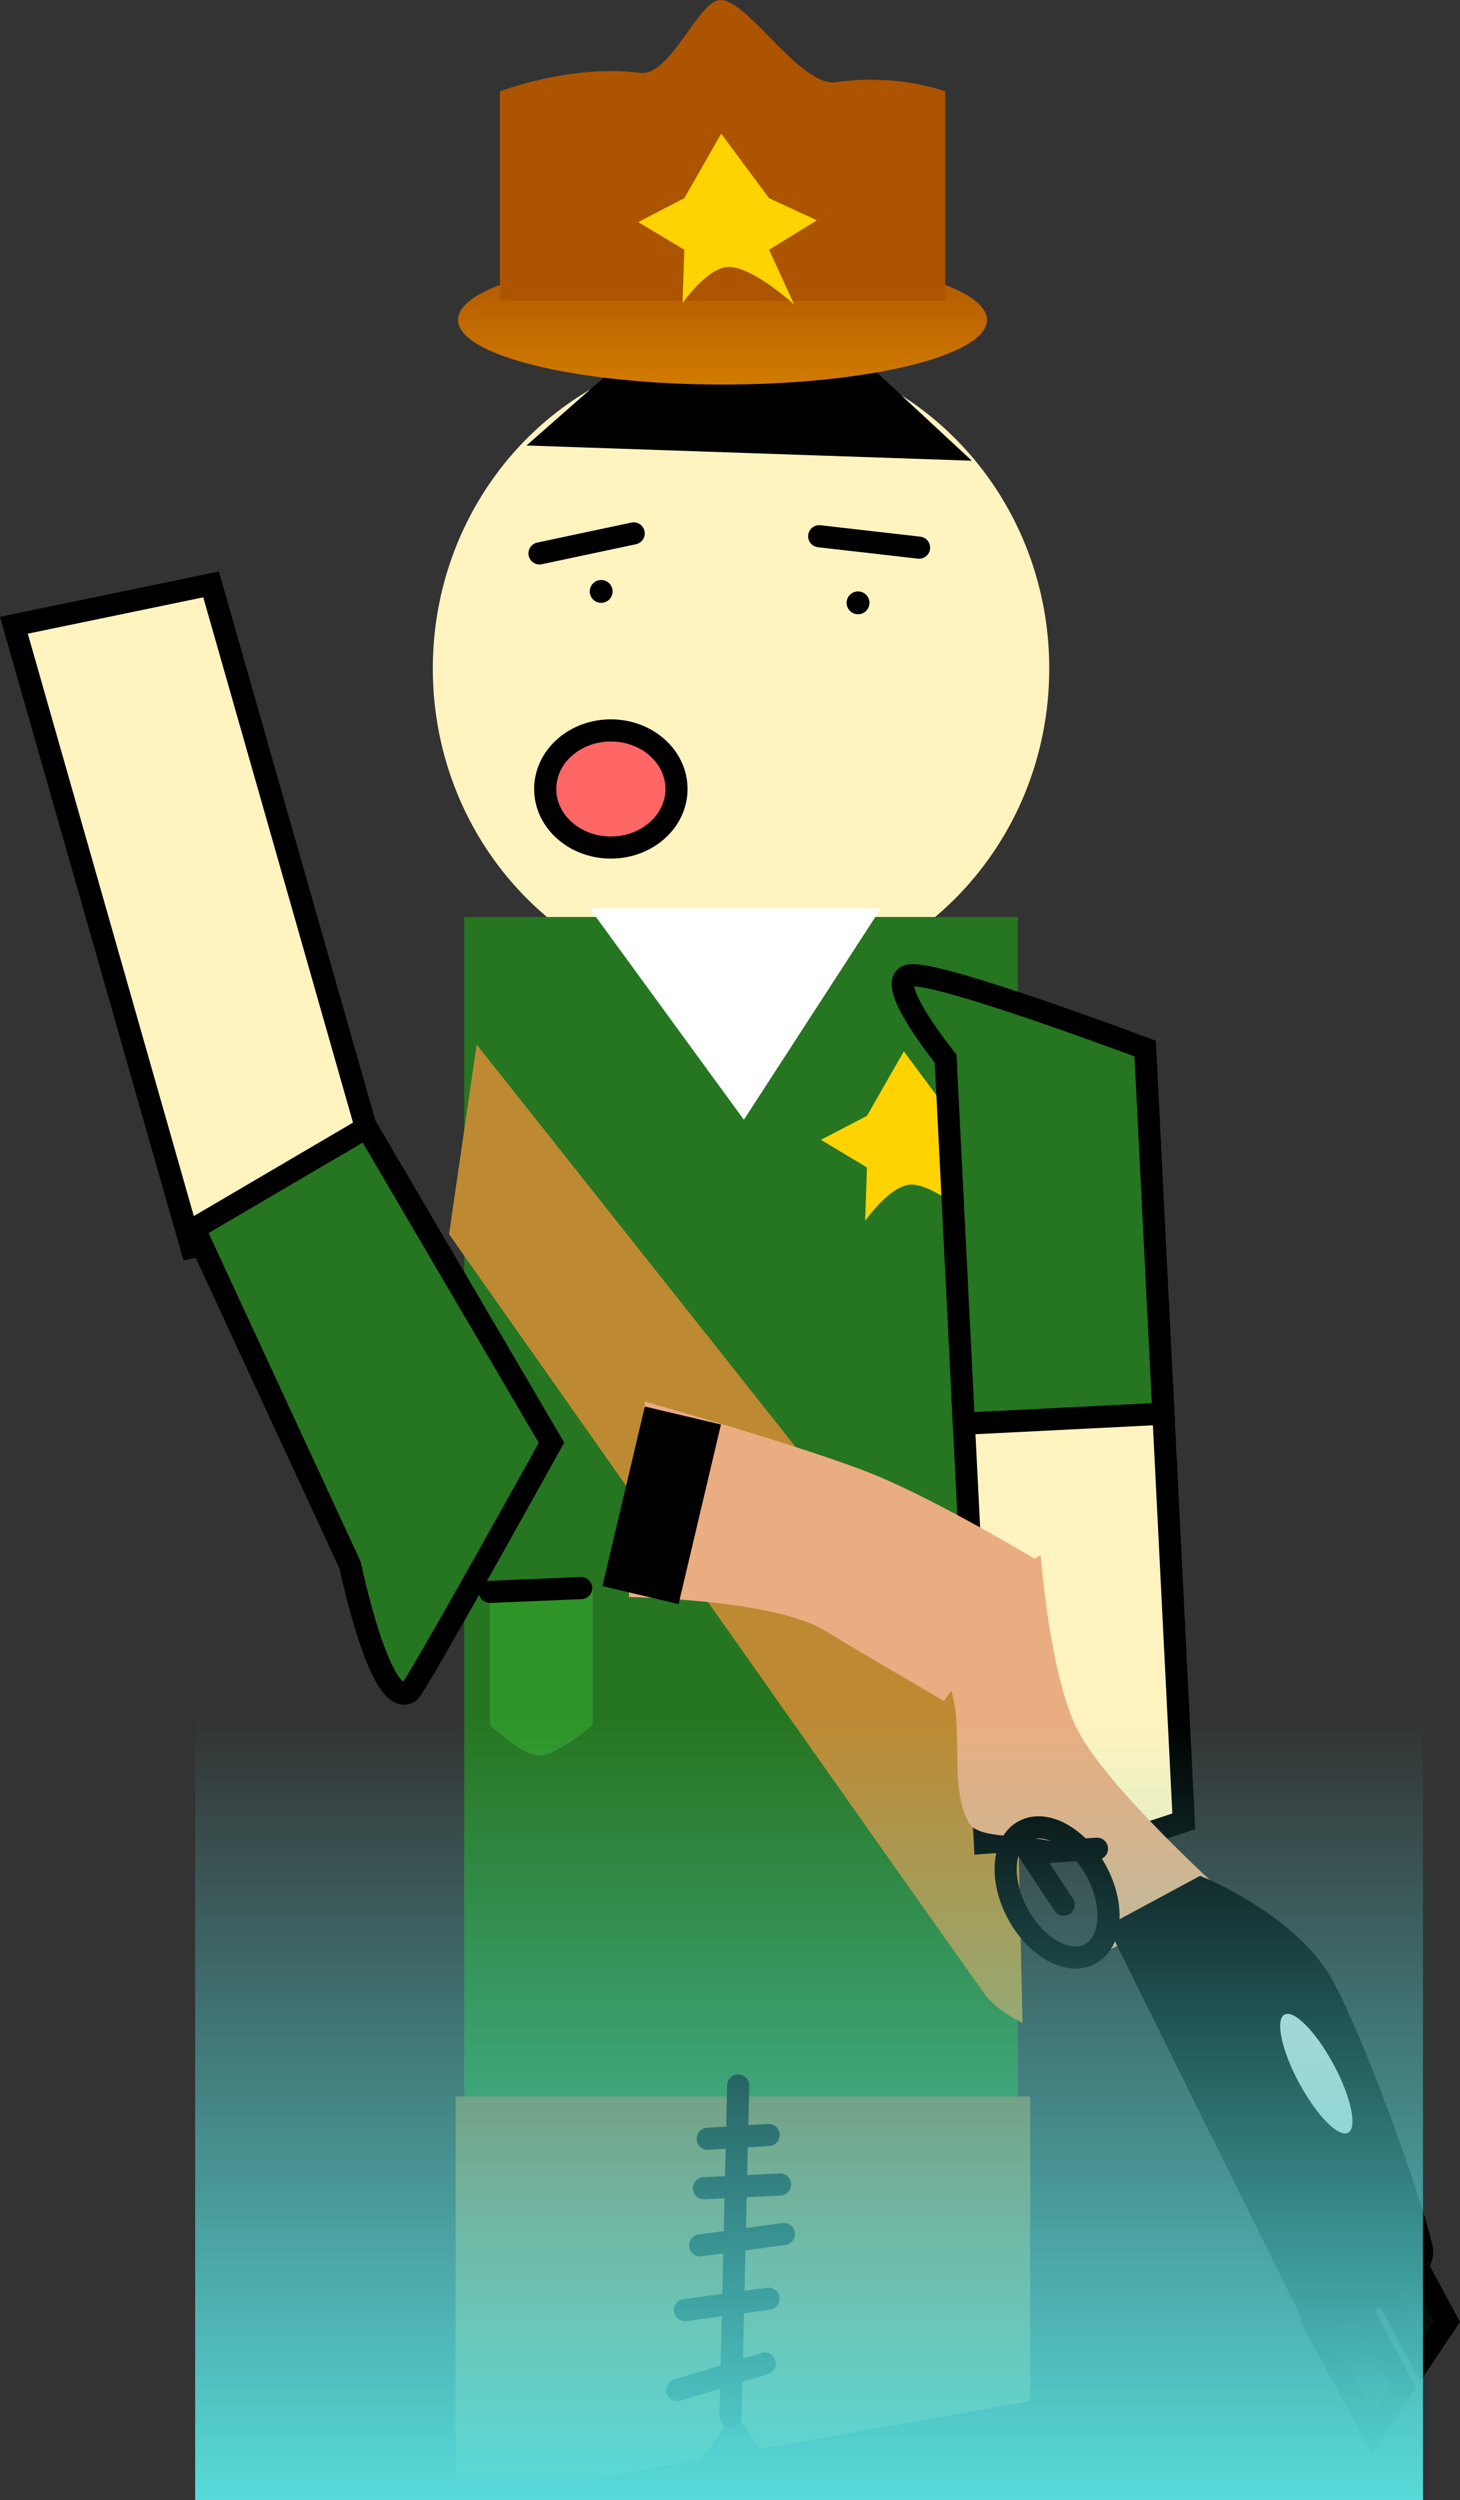 <svg version="1.1" xmlns="http://www.w3.org/2000/svg" xmlns:xlink="http://www.w3.org/1999/xlink" width="33.007" height="56.483" viewBox="0,0,33.007,56.483"><rect x="0" y="0" width="33.007" height="56.483" fill="#333333" stroke="none"/><defs><linearGradient x1="238.741" y1="152.103" x2="238.741" y2="155.027" gradientUnits="userSpaceOnUse" id="color-1"><stop offset="0" stop-color="#ad5400"></stop><stop offset="1" stop-color="#d07b00"></stop></linearGradient><linearGradient x1="239.203" y1="193.703" x2="239.203" y2="204.659" gradientUnits="userSpaceOnUse" id="color-2"><stop offset="0" stop-color="#8e6c39"></stop><stop offset="1" stop-color="#cc9752"></stop></linearGradient><linearGradient x1="252.609" y1="198.593" x2="259.553" y2="211.497" gradientUnits="userSpaceOnUse" id="color-3"><stop offset="0" stop-color="#000000"></stop><stop offset="1" stop-color="#777777"></stop></linearGradient><linearGradient x1="254.084" y1="197.831" x2="261.027" y2="210.734" gradientUnits="userSpaceOnUse" id="color-4"><stop offset="0" stop-color="#000000"></stop><stop offset="1" stop-color="#777777"></stop></linearGradient><linearGradient x1="240.698" y1="185.158" x2="240.698" y2="202.822" gradientUnits="userSpaceOnUse" id="color-5"><stop offset="0" stop-color="#57dada" stop-opacity="0"></stop><stop offset="1" stop-color="#57dada"></stop></linearGradient></defs><g transform="translate(-222.407,-146.339)"><g data-paper-data="{&quot;isPaintingLayer&quot;:true}" fill-rule="nonzero" stroke-linejoin="miter" stroke-miterlimit="10" stroke-dasharray="" stroke-dashoffset="0" style="mix-blend-mode: normal"><path d="" fill="#fff3c0" stroke="none" stroke-width="0" stroke-linecap="butt"></path><path d="" fill="#fff3c0" stroke="none" stroke-width="0" stroke-linecap="butt"></path><path d="" fill="#fff3c0" stroke="none" stroke-width="0" stroke-linecap="butt"></path><g><path d="M246.128,161.443c0,3.991 -3.12,7.226 -6.968,7.226c-3.848,0 -6.968,-3.235 -6.968,-7.226c0,-3.991 3.12,-7.226 6.968,-7.226c3.848,0 6.968,3.235 6.968,7.226z" fill="#fff3c0" stroke="#000000" stroke-width="0" stroke-linecap="butt"></path><path d="M235.74,159.701c0,-0.143 0.116,-0.258 0.258,-0.258c0.143,0 0.258,0.116 0.258,0.258c0,0.143 -0.116,0.258 -0.258,0.258c-0.143,0 -0.258,-0.116 -0.258,-0.258z" fill="#000000" stroke="none" stroke-width="0.5" stroke-linecap="butt"></path><path d="M241.547,159.959c0,-0.143 0.116,-0.258 0.258,-0.258c0.143,0 0.258,0.116 0.258,0.258c0,0.143 -0.116,0.258 -0.258,0.258c-0.143,0 -0.258,-0.116 -0.258,-0.258z" fill="#000000" stroke="none" stroke-width="0.5" stroke-linecap="butt"></path><path d="M232.901,193.896v-26.84h12.517v26.84z" fill="#267520" stroke="none" stroke-width="0" stroke-linecap="butt"></path><path d="M237.064,164.834l-1.721,-0.602" fill="none" stroke="#000000" stroke-width="1" stroke-linecap="round"></path><path d="M234.311,156.404l2.151,-1.893c0,0 1.936,-0.43 2.839,-0.43c0.931,0 2.667,0.43 2.667,0.43l2.409,2.237z" fill="#000000" stroke="none" stroke-width="0" stroke-linecap="butt"></path><path d="M244.72,153.565c0,0.808 -2.677,1.462 -5.979,1.462c-3.302,0 -5.979,-0.655 -5.979,-1.462c0,-0.808 2.677,-1.462 5.979,-1.462c3.302,0 5.979,0.655 5.979,1.462z" fill="url(#color-1)" stroke="none" stroke-width="0" stroke-linecap="butt"></path><path d="M233.709,153.135v-4.731c0,0 1.615,-0.623 3.159,-0.419c0.708,0.093 1.315,-1.645 1.831,-1.645c0.626,0 1.804,1.973 2.612,1.856c1.402,-0.203 2.464,0.209 2.464,0.209v4.731z" fill="#ad5400" stroke="none" stroke-width="0" stroke-linecap="butt"></path><path d="M245.524,192.045c0,0 -0.589,-0.281 -0.843,-0.636c-1.296,-1.807 -12.122,-17.186 -12.122,-17.186l0.624,-4.285l12.191,15.37z" fill="#bd8a33" stroke="none" stroke-width="0" stroke-linecap="butt"></path><path d="M239.224,171.637l-3.484,-4.774h6.581z" fill="#ffffff" stroke="none" stroke-width="0" stroke-linecap="butt"></path><path d="M242.007,172.715l-1.041,-0.625l1.041,-0.541l0.833,-1.457l1.082,1.457l1.082,0.5l-1.082,0.666l0.57,1.239c0,0 -0.858,-0.789 -1.426,-0.85c-0.5,-0.054 -1.1,0.819 -1.1,0.819z" fill="#ffd300" stroke="none" stroke-width="0" stroke-linecap="butt"></path><path d="M237.878,151.982l-1.041,-0.625l1.041,-0.541l0.833,-1.457l1.082,1.457l1.082,0.5l-1.082,0.666l0.57,1.239c0,0 -0.858,-0.789 -1.426,-0.85c-0.5,-0.054 -1.1,0.819 -1.1,0.819z" fill="#ffd300" stroke="none" stroke-width="0" stroke-linecap="butt"></path><path d="M233.482,185.315v-3.097h2.323v3.097c0,0 -0.81,0.688 -1.204,0.688c-0.38,0 -1.118,-0.688 -1.118,-0.688z" fill="#2f9428" stroke="none" stroke-width="0" stroke-linecap="butt"></path><path d="M235.547,182.218l-2.065,0.086" fill="none" stroke="#000000" stroke-width="0.5" stroke-linecap="round"></path><path d="M232.708,193.703h12.99v6.883c-2.039,0.358 -4.075,0.723 -6.111,1.085c-0.198,-0.281 -0.386,-0.57 -0.561,-0.862c-0.242,0.375 -0.505,0.745 -0.78,1.099c-0.893,0.158 -1.787,0.317 -2.68,0.477c-0.953,-0 -1.906,-0.003 -2.859,-0.007z" fill="url(#color-2)" stroke="none" stroke-width="NaN" stroke-linecap="butt"></path><path d="M238.923,200.94l0.172,-7.484" fill="none" stroke="#000000" stroke-width="0.5" stroke-linecap="round"></path><path d="M239.783,194.574l-1.376,0.086" fill="none" stroke="#000000" stroke-width="0.5" stroke-linecap="round"></path><path d="M240.041,195.692l-1.721,0.086" fill="none" stroke="#000000" stroke-width="0.5" stroke-linecap="round"></path><path d="M238.235,197.069l1.893,-0.258" fill="none" stroke="#000000" stroke-width="0.5" stroke-linecap="round"></path><path d="M239.783,198.273l-1.893,0.258" fill="none" stroke="#000000" stroke-width="0.5" stroke-linecap="round"></path><path d="M237.719,200.338l1.979,-0.602" fill="none" stroke="#000000" stroke-width="0.5" stroke-linecap="round"></path><path d="M227.179,159.542l4.01,14.057l-4.458,0.923l-4.01,-14.057z" fill="#fff3c0" stroke="#000000" stroke-width="0.5" stroke-linecap="butt"></path><path d="M230.696,171.811l4.179,7.123c0,0 -3.081,5.553 -3.216,5.635c-0.662,0.404 -1.334,-2.862 -1.334,-2.862l-3.524,-7.611z" data-paper-data="{&quot;index&quot;:null}" fill="#267520" stroke="#000000" stroke-width="0.5" stroke-linecap="butt"></path><g stroke="#000000" stroke-width="0.5" stroke-linecap="butt"><path d="M244.178,178.117l4.511,-0.226l0.481,9.597c-0.431,0.14 -0.887,0.295 -1.419,0.462c-0.793,0.248 -2.086,-0.046 -2.915,0.011c-0.055,0.004 -0.11,0.008 -0.163,0.012z" fill="#fff3c0"></path><path d="M244.198,178.504l-0.413,-8.248c0,0 -1.497,-1.847 -0.77,-1.884c0.774,-0.039 5.281,1.658 5.281,1.658l0.413,8.248z" fill="#267520"></path></g><g data-paper-data="{&quot;index&quot;:null}"><path d="M236.992,178.006c0,0 3.685,1.042 5.161,1.642c1.512,0.615 3.806,2.004 3.806,2.004l-2.212,3.114c0,0 -1.616,-0.934 -2.706,-1.595c-1.164,-0.705 -4.413,-0.75 -4.413,-0.75c0,0 -0.022,-1.246 -0.02,-1.534c0.004,-0.487 0.384,-2.88 0.384,-2.88z" fill="#eaad81" stroke="none" stroke-width="0" stroke-linecap="butt"></path><path d="M243.042,183.032l2.892,-1.556c0,0 0.209,2.787 0.854,3.987c0.706,1.311 3.216,3.577 3.216,3.577l-2.892,1.556c0,0 0.484,-1.803 -0.516,-2.49c-0.6,-0.412 -2.039,-0.125 -2.289,-0.591c-0.325,-0.605 -0.226,-1.313 -0.283,-2.361c-0.064,-1.169 -0.982,-2.122 -0.982,-2.122z" fill="#eaad81" stroke="none" stroke-width="0" stroke-linecap="butt"></path><path d="M247.053,190.485c-0.491,0.264 -1.225,-0.144 -1.638,-0.912c-0.413,-0.768 -0.35,-1.605 0.142,-1.869c0.491,-0.264 1.225,0.144 1.638,0.912c0.413,0.768 0.35,1.605 -0.142,1.869z" fill="none" stroke="#000000" stroke-width="0.5" stroke-linecap="butt"></path><path d="M247.772,189.954l1.78,-0.958c0,0 2.03,0.84 2.78,2.234c0.67,1.245 1.92,4.631 2.218,5.901c0.067,0.284 -0.269,0.653 -0.269,0.653l-2.038,1.193z" fill="#000000" stroke="#000000" stroke-width="0.5" stroke-linecap="butt"></path><path d="M246.454,189.372l-0.77,-1.164l1.523,-0.102" fill="none" stroke="#000000" stroke-width="0.5" stroke-linecap="round"></path><path d="M236.027,182.173l0.958,-4.057l1.721,0.407l-0.958,4.057z" fill="#000000" stroke="none" stroke-width="0" stroke-linecap="butt"></path><path d="M252.884,194.523c-0.215,0.116 -0.711,-0.388 -1.108,-1.125c-0.397,-0.737 -0.544,-1.429 -0.329,-1.544c0.215,-0.116 0.711,0.388 1.108,1.125c0.397,0.737 0.544,1.429 0.329,1.544z" fill="#d4d4d4" stroke="none" stroke-width="NaN" stroke-linecap="butt"></path><path d="M252.128,198.852l0.963,-0.518l1.041,1.935c-0.228,0.344 -0.456,0.688 -0.688,1.029z" fill="url(#color-3)" stroke="#000000" stroke-width="0.5" stroke-linecap="butt"></path><path d="M253.677,198.05l0.814,-0.438l0.631,1.173c-0.196,0.288 -0.39,0.577 -0.582,0.868z" fill="url(#color-4)" stroke="#000000" stroke-width="0.5" stroke-linecap="butt"></path><path d="" fill="#a78100" stroke="#000000" stroke-width="0.5" stroke-linecap="butt"></path><path d="" fill="#000000" stroke="#000000" stroke-width="0.5" stroke-linecap="butt"></path><path d="" fill="#000000" stroke="#000000" stroke-width="0.5" stroke-linecap="butt"></path></g><path d="M236.733,158.39l-2.129,0.452" fill="none" stroke="#000000" stroke-width="0.5" stroke-linecap="round"></path><path d="M240.927,158.454l2.258,0.258" fill="none" stroke="#000000" stroke-width="0.5" stroke-linecap="round"></path><path d="M237.701,164.164c0,0.73 -0.664,1.323 -1.484,1.323c-0.82,0 -1.484,-0.592 -1.484,-1.323c0,-0.73 0.664,-1.323 1.484,-1.323c0.82,0 1.484,0.592 1.484,1.323z" fill="#ff6666" stroke="#000000" stroke-width="0.5" stroke-linecap="butt"></path></g><path d="M224.732,154.454v0z" fill="#ff6666" stroke="#000000" stroke-width="0.5" stroke-linecap="butt"></path><path d="M226.819,202.822v-17.664h27.758v17.664z" fill="url(#color-5)" stroke="none" stroke-width="0" stroke-linecap="butt"></path></g></g></svg>